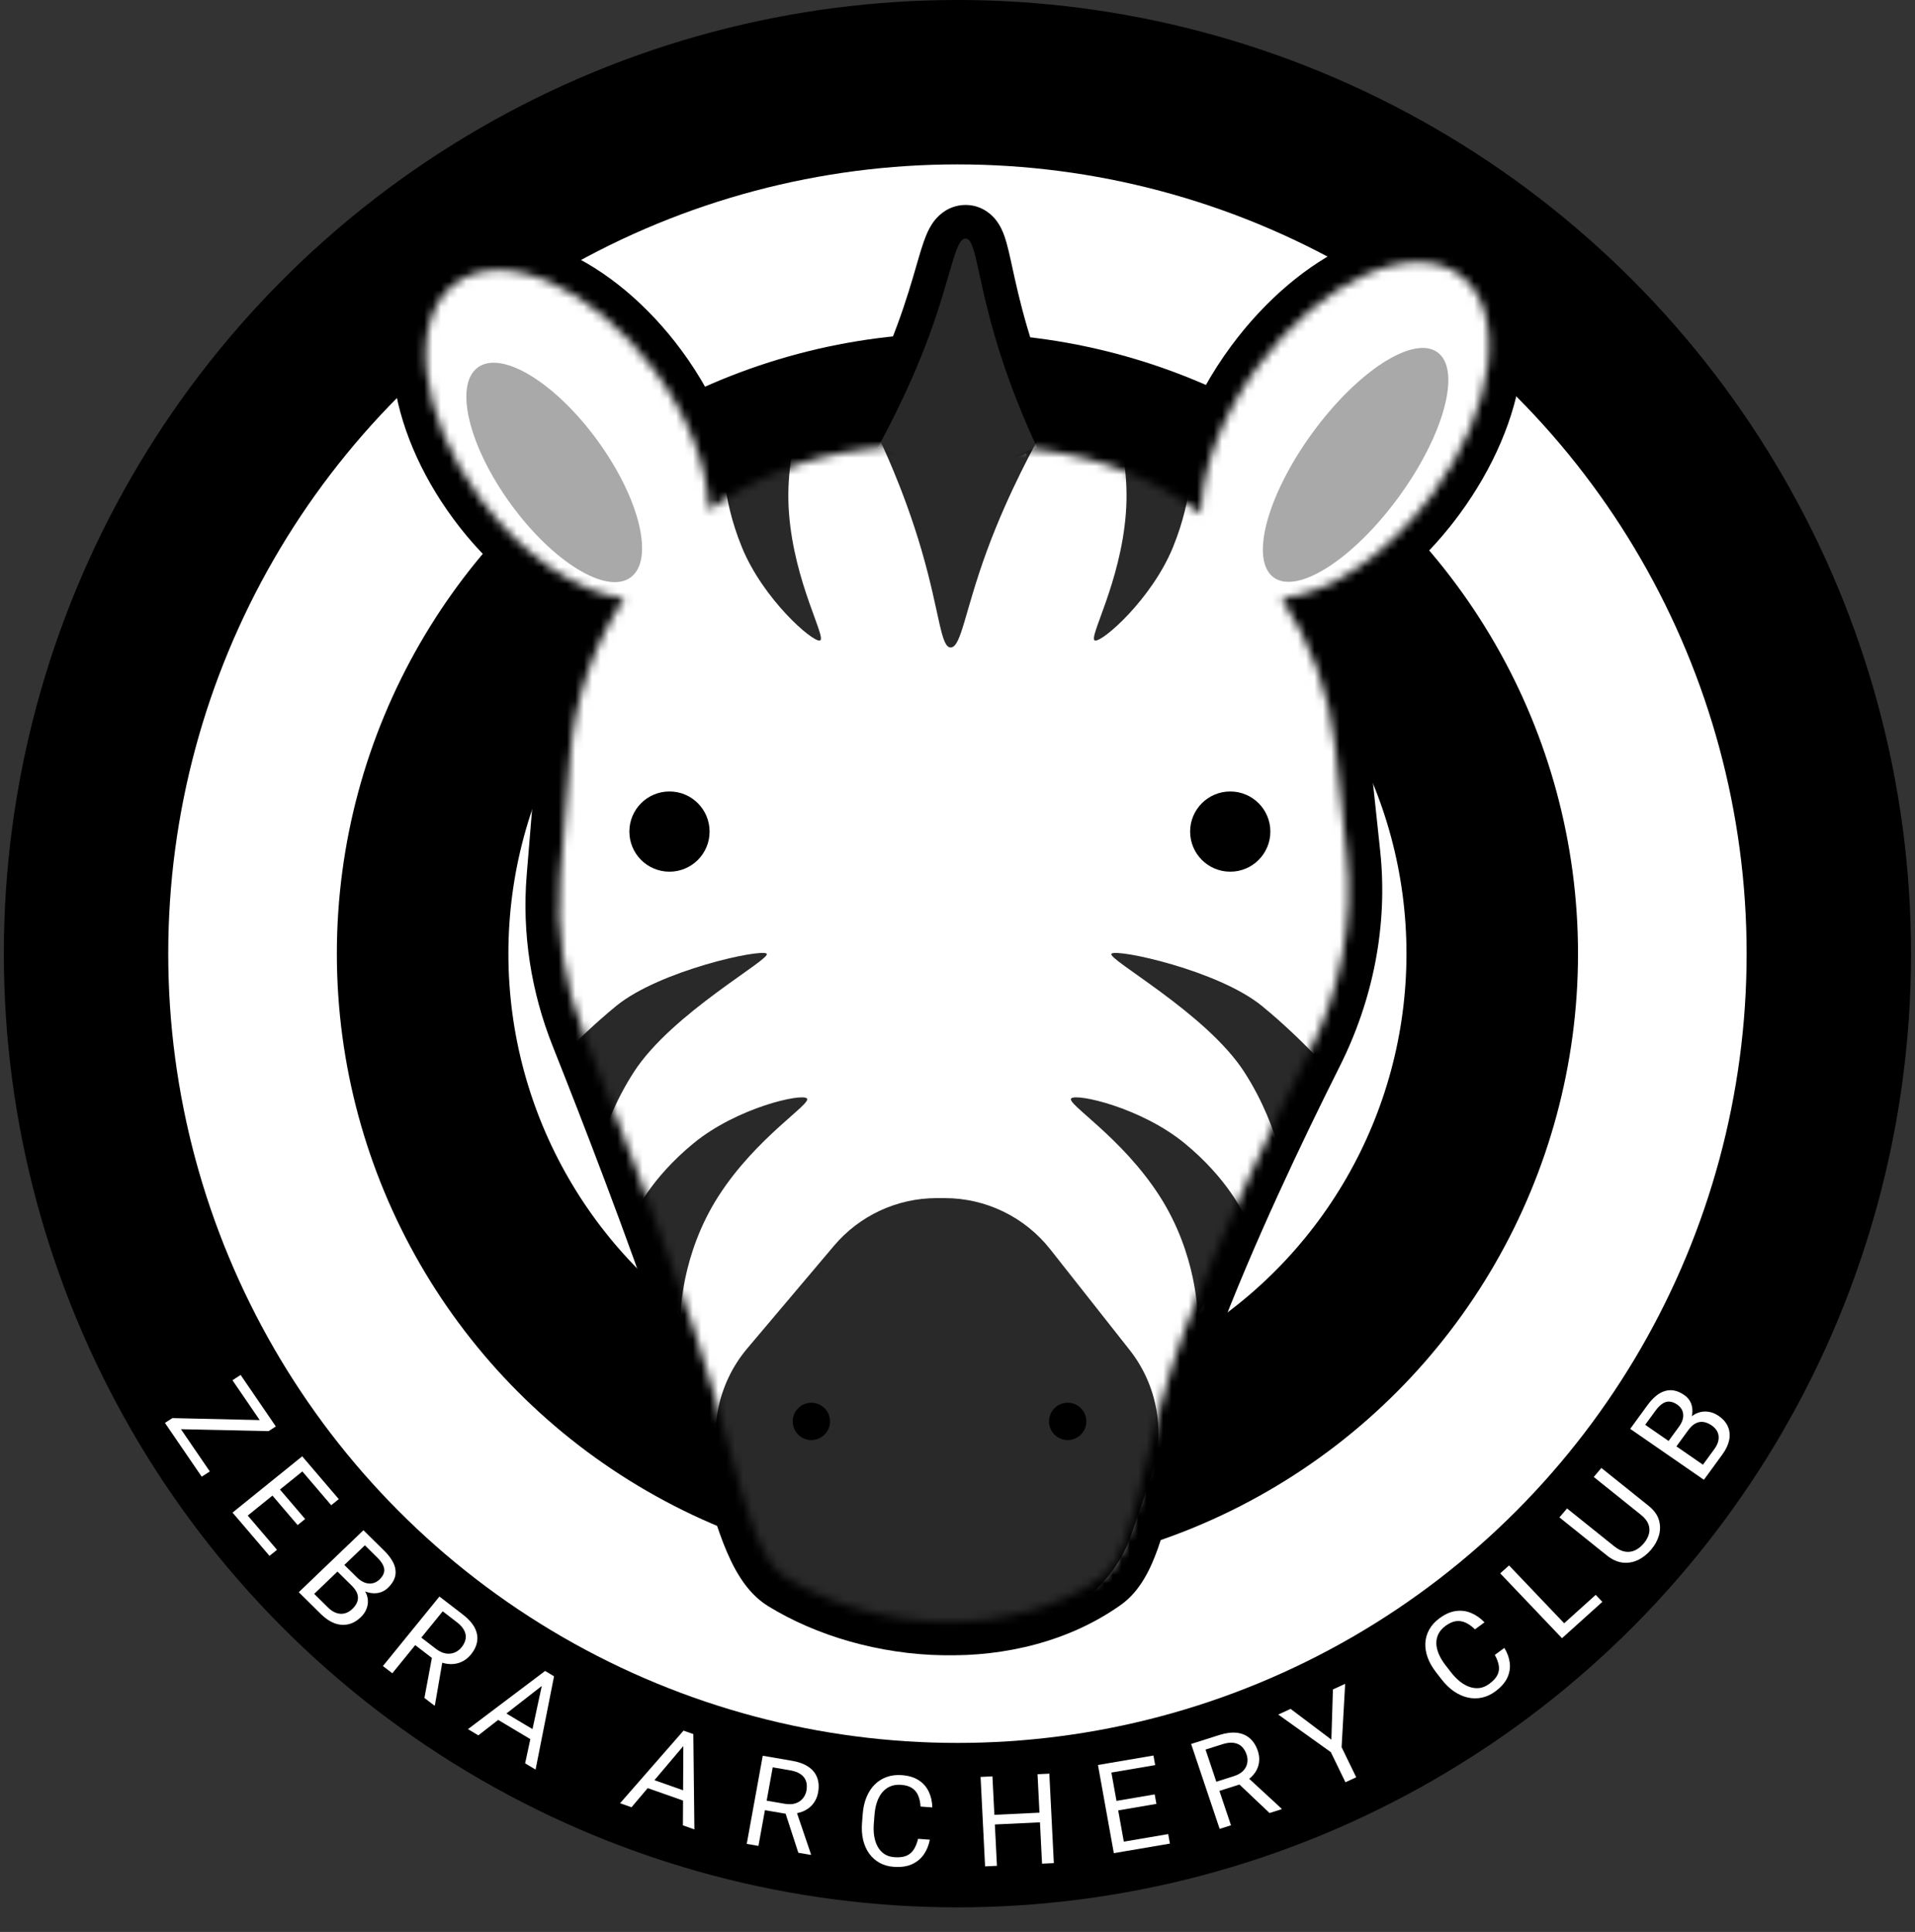 <svg width="228" height="230" viewBox="0 0 228 230" fill="none" xmlns="http://www.w3.org/2000/svg">
<rect x="0" y="0" width="228" height="230" fill="#333333" stroke="none"/>
<circle cx="113.992" cy="113.536" r="113.036" fill="black" stroke="black"/>
<circle cx="113.992" cy="113.536" r="93.962" fill="white"/>
<circle cx="113.992" cy="113.536" r="73.886" fill="black"/>
<circle cx="113.992" cy="113.536" r="53.463" fill="white"/>
<circle cx="113.992" cy="113.536" r="34.427" fill="#DF3D3D"/>
<mask id="path-6-outside-1_8_182" maskUnits="userSpaceOnUse" x="46.689" y="23.401" width="135" height="174" fill="black">
<rect fill="white" x="46.689" y="23.401" width="135" height="174"/>
<path fill-rule="evenodd" clip-rule="evenodd" d="M123.499 53.305C123.499 53.305 120.591 47.432 118.411 39.916C117.546 36.935 117.013 34.496 116.608 32.642L116.608 32.642C115.993 29.822 115.673 28.357 114.93 28.402C114.194 28.446 113.75 29.976 112.95 32.736L112.95 32.736L112.949 32.736C112.41 34.597 111.708 37.016 110.645 39.916C108.044 47.016 104.586 53.129 104.488 53.301L102.785 53.515C95.966 54.369 89.702 56.917 84.416 60.718C84.26 55.725 82.036 49.668 77.922 44.093C70.573 34.134 59.975 29.485 54.25 33.71C48.526 37.934 49.843 49.432 57.192 59.391C62.246 66.24 68.837 70.578 74.322 71.244C70.74 76.693 68.456 83.067 67.892 89.927L66.696 104.483C66.176 110.808 67.171 117.157 69.516 123.054C73.026 131.88 78.424 145.812 82.614 158.22C84.304 163.222 85.582 167.877 86.703 171.962C88.934 180.089 90.545 185.956 93.54 187.8C104.079 194.286 120.457 195.363 131.138 187.8C133.623 186.039 134.804 181.106 136.368 174.573C137.516 169.777 138.871 164.119 141.099 158.22C145.515 146.532 151.544 133.901 155.932 125.162C159.573 117.911 161.206 109.785 160.347 101.717L159.001 89.07C158.304 82.523 156.043 76.453 152.593 71.24C158.226 70.687 165.169 66.134 170.507 58.901C178.055 48.672 179.534 36.955 173.809 32.73C168.084 28.506 157.324 33.374 149.776 43.603C145.405 49.526 143.069 55.947 142.989 61.124C137.611 57.15 131.194 54.489 124.198 53.613L123.029 53.467L123.499 53.305Z"/>
</mask>
<path fill-rule="evenodd" clip-rule="evenodd" d="M123.499 53.305C123.499 53.305 120.591 47.432 118.411 39.916C117.546 36.935 117.013 34.496 116.608 32.642L116.608 32.642C115.993 29.822 115.673 28.357 114.93 28.402C114.194 28.446 113.75 29.976 112.95 32.736L112.95 32.736L112.949 32.736C112.41 34.597 111.708 37.016 110.645 39.916C108.044 47.016 104.586 53.129 104.488 53.301L102.785 53.515C95.966 54.369 89.702 56.917 84.416 60.718C84.26 55.725 82.036 49.668 77.922 44.093C70.573 34.134 59.975 29.485 54.25 33.71C48.526 37.934 49.843 49.432 57.192 59.391C62.246 66.24 68.837 70.578 74.322 71.244C70.74 76.693 68.456 83.067 67.892 89.927L66.696 104.483C66.176 110.808 67.171 117.157 69.516 123.054C73.026 131.88 78.424 145.812 82.614 158.22C84.304 163.222 85.582 167.877 86.703 171.962C88.934 180.089 90.545 185.956 93.54 187.8C104.079 194.286 120.457 195.363 131.138 187.8C133.623 186.039 134.804 181.106 136.368 174.573C137.516 169.777 138.871 164.119 141.099 158.22C145.515 146.532 151.544 133.901 155.932 125.162C159.573 117.911 161.206 109.785 160.347 101.717L159.001 89.07C158.304 82.523 156.043 76.453 152.593 71.24C158.226 70.687 165.169 66.134 170.507 58.901C178.055 48.672 179.534 36.955 173.809 32.73C168.084 28.506 157.324 33.374 149.776 43.603C145.405 49.526 143.069 55.947 142.989 61.124C137.611 57.15 131.194 54.489 124.198 53.613L123.029 53.467L123.499 53.305Z" fill="white"/>
<path d="M118.411 39.916L114.569 41.031V41.031L118.411 39.916ZM123.499 53.305L124.799 57.088L129.102 55.609L127.083 51.531L123.499 53.305ZM116.608 32.642L120.516 31.788L120.513 31.775L120.51 31.762L116.608 32.642ZM116.608 32.642L112.7 33.495L112.703 33.508L112.706 33.521L116.608 32.642ZM114.93 28.402L115.169 32.395H115.169L114.93 28.402ZM112.95 32.736L109.108 31.622L109.086 31.699L109.066 31.776L112.95 32.736ZM112.95 32.736L116.771 33.918L116.805 33.808L116.833 33.696L112.95 32.736ZM112.949 32.736L109.128 31.555L109.118 31.588L109.108 31.622L112.949 32.736ZM110.645 39.916L114.401 41.293V41.293L110.645 39.916ZM104.488 53.301L104.986 57.27L106.977 57.021L107.968 55.275L104.488 53.301ZM102.785 53.515L102.288 49.546V49.546L102.785 53.515ZM84.416 60.718L80.418 60.844L80.653 68.352L86.752 63.966L84.416 60.718ZM77.922 44.093L74.704 46.468L77.922 44.093ZM54.25 33.71L51.875 30.491L54.25 33.71ZM57.192 59.391L53.973 61.766L57.192 59.391ZM74.322 71.244L77.665 73.442L81.208 68.052L74.805 67.274L74.322 71.244ZM67.892 89.927L71.879 90.255L67.892 89.927ZM66.696 104.483L62.709 104.155L66.696 104.483ZM69.516 123.054L73.233 121.576L73.233 121.576L69.516 123.054ZM82.614 158.22L78.825 159.5L82.614 158.22ZM86.703 171.962L82.846 173.021L86.703 171.962ZM93.54 187.8L91.444 191.206L91.444 191.206L93.54 187.8ZM131.138 187.8L128.826 184.535L131.138 187.8ZM136.368 174.573L140.258 175.504L136.368 174.573ZM141.099 158.22L144.841 159.634H144.841L141.099 158.22ZM155.932 125.162L152.357 123.367L155.932 125.162ZM160.347 101.717L156.369 102.14L160.347 101.717ZM159.001 89.07L155.023 89.493L159.001 89.07ZM152.593 71.24L152.202 67.259L145.591 67.908L149.257 73.447L152.593 71.24ZM170.507 58.901L173.725 61.276L170.507 58.901ZM173.809 32.73L171.434 35.949V35.949L173.809 32.73ZM149.776 43.603L152.994 45.978L149.776 43.603ZM142.989 61.124L140.611 64.341L146.866 68.965L146.988 61.187L142.989 61.124ZM124.198 53.613L123.701 57.582L124.198 53.613ZM123.029 53.467L121.729 49.684L122.532 57.435L123.029 53.467ZM114.569 41.031C115.712 44.969 117.039 48.46 118.078 50.963C118.599 52.217 119.05 53.231 119.375 53.939C119.537 54.292 119.668 54.57 119.76 54.763C119.806 54.859 119.843 54.934 119.869 54.988C119.882 55.014 119.892 55.035 119.899 55.051C119.903 55.058 119.906 55.065 119.909 55.069C119.91 55.072 119.911 55.074 119.912 55.076C119.912 55.077 119.912 55.077 119.913 55.078C119.913 55.078 119.913 55.079 119.913 55.079C119.913 55.079 119.914 55.08 123.499 53.305C127.083 51.531 127.084 51.531 127.084 51.531C127.084 51.531 127.084 51.532 127.084 51.532C127.084 51.532 127.084 51.532 127.084 51.533C127.084 51.533 127.084 51.533 127.084 51.532C127.084 51.532 127.083 51.529 127.081 51.526C127.077 51.518 127.071 51.505 127.062 51.487C127.044 51.451 127.016 51.392 126.978 51.314C126.903 51.156 126.79 50.916 126.646 50.602C126.357 49.973 125.945 49.049 125.467 47.896C124.507 45.583 123.29 42.38 122.252 38.802L114.569 41.031ZM112.7 33.495C113.107 35.358 113.664 37.91 114.569 41.031L122.252 38.802C121.428 35.96 120.919 33.634 120.516 31.788L112.7 33.495ZM112.706 33.521L112.706 33.521L120.51 31.762L120.51 31.762L112.706 33.521ZM115.169 32.395C114.559 32.431 113.935 32.305 113.374 32.02C112.848 31.752 112.513 31.413 112.33 31.191C112.019 30.812 111.961 30.541 112.042 30.77C112.099 30.933 112.182 31.224 112.302 31.718C112.418 32.202 112.544 32.778 112.7 33.495L120.516 31.788C120.234 30.497 119.943 29.128 119.592 28.125C119.422 27.641 119.107 26.836 118.508 26.108C117.792 25.237 116.491 24.301 114.69 24.409L115.169 32.395ZM116.791 33.85C116.995 33.149 117.161 32.577 117.312 32.09C117.467 31.594 117.578 31.278 117.661 31.078C117.762 30.834 117.733 30.98 117.519 31.241C117.276 31.54 116.504 32.315 115.169 32.395L114.69 24.409C112.987 24.511 111.885 25.494 111.326 26.178C110.797 26.825 110.469 27.534 110.267 28.023C109.86 29.009 109.479 30.341 109.108 31.622L116.791 33.85ZM116.833 33.696L116.833 33.696L109.066 31.776L109.066 31.777L116.833 33.696ZM116.771 33.918L116.771 33.918L109.128 31.555L109.128 31.555L116.771 33.918ZM114.401 41.293C115.515 38.252 116.249 35.718 116.791 33.851L109.108 31.622C108.57 33.475 107.901 35.78 106.889 38.54L114.401 41.293ZM107.968 55.275C108.1 55.042 111.685 48.704 114.401 41.293L106.889 38.54C104.402 45.329 101.073 51.216 101.009 51.328L107.968 55.275ZM103.282 57.484L104.986 57.27L103.991 49.333L102.288 49.546L103.282 57.484ZM86.752 63.966C91.508 60.545 97.142 58.253 103.282 57.484L102.288 49.546C94.789 50.485 87.897 53.288 82.081 57.471L86.752 63.966ZM74.704 46.468C78.452 51.547 80.293 56.838 80.418 60.844L88.414 60.593C88.227 54.611 85.621 47.788 81.141 41.718L74.704 46.468ZM56.626 36.928C57.844 36.029 60.221 35.645 63.871 37.246C67.406 38.796 71.368 41.948 74.704 46.468L81.141 41.718C77.127 36.279 72.117 32.127 67.084 29.919C62.166 27.762 56.382 27.166 51.875 30.491L56.626 36.928ZM60.41 57.016C57.075 52.496 55.232 47.78 54.792 43.945C54.339 39.985 55.407 37.827 56.626 36.928L51.875 30.491C47.369 33.816 46.233 39.52 46.844 44.855C47.47 50.315 49.959 56.327 53.973 61.766L60.41 57.016ZM74.805 67.274C70.787 66.785 65.075 63.337 60.41 57.016L53.973 61.766C59.416 69.142 66.887 74.37 73.84 75.215L74.805 67.274ZM71.879 90.255C72.386 84.078 74.442 78.344 77.665 73.442L70.98 69.047C67.039 75.041 64.526 82.057 63.906 89.6L71.879 90.255ZM70.682 104.811L71.879 90.255L63.906 89.6L62.709 104.155L70.682 104.811ZM73.233 121.576C71.109 116.233 70.214 110.5 70.682 104.811L62.709 104.155C62.137 111.115 63.234 118.081 65.799 124.532L73.233 121.576ZM86.404 156.94C82.18 144.431 76.75 130.42 73.233 121.576L65.799 124.532C69.302 133.339 74.669 147.194 78.825 159.5L86.404 156.94ZM90.561 170.903C89.441 166.826 88.135 162.066 86.404 156.94L78.825 159.5C80.472 164.378 81.722 168.929 82.846 173.021L90.561 170.903ZM95.637 184.393C95.352 184.218 94.59 183.426 93.563 180.786C92.599 178.309 91.696 175.039 90.561 170.903L82.846 173.021C83.942 177.012 84.96 180.739 86.108 183.688C87.192 186.474 88.733 189.538 91.444 191.206L95.637 184.393ZM128.826 184.535C119.715 190.987 105.106 190.221 95.637 184.393L91.444 191.206C103.053 198.352 121.199 199.739 133.449 191.064L128.826 184.535ZM132.478 173.642C131.679 176.979 131.043 179.615 130.327 181.645C129.563 183.807 128.983 184.424 128.826 184.535L133.449 191.064C135.778 189.415 137.031 186.686 137.87 184.308C138.757 181.797 139.493 178.7 140.258 175.504L132.478 173.642ZM137.357 156.806C135.028 162.973 133.622 168.863 132.478 173.642L140.258 175.504C141.41 170.692 142.714 165.265 144.841 159.634L137.357 156.806ZM152.357 123.367C147.948 132.148 141.846 144.925 137.357 156.806L144.841 159.634C149.183 148.14 155.139 135.654 159.506 126.957L152.357 123.367ZM156.369 102.14C157.141 109.394 155.678 116.753 152.357 123.367L159.506 126.957C163.467 119.069 165.27 110.177 164.324 101.293L156.369 102.14ZM155.023 89.493L156.369 102.14L164.324 101.293L162.978 88.646L155.023 89.493ZM149.257 73.447C152.361 78.138 154.396 83.599 155.023 89.493L162.978 88.646C162.212 81.448 159.725 74.768 155.929 69.032L149.257 73.447ZM152.984 75.221C160.169 74.515 168.019 69.01 173.725 61.276L167.288 56.526C162.32 63.259 156.284 66.858 152.202 67.259L152.984 75.221ZM173.725 61.276C177.828 55.716 180.406 49.598 181.104 44.065C181.783 38.679 180.734 32.869 176.184 29.512L171.434 35.949C172.609 36.816 173.682 38.977 173.167 43.063C172.67 47.002 170.734 51.857 167.288 56.526L173.725 61.276ZM176.184 29.512C171.634 26.154 165.774 26.865 160.828 29.102C155.746 31.401 150.66 35.668 146.557 41.228L152.994 45.978C156.44 41.309 160.508 38.027 164.125 36.391C167.877 34.694 170.259 35.082 171.434 35.949L176.184 29.512ZM146.557 41.228C141.827 47.638 139.086 54.849 138.989 61.062L146.988 61.187C147.053 57.045 148.983 51.413 152.994 45.978L146.557 41.228ZM123.701 57.582C129.999 58.371 135.772 60.765 140.611 64.341L145.366 57.908C139.45 53.535 132.388 50.608 124.695 49.644L123.701 57.582ZM122.532 57.435L123.701 57.582L124.695 49.644L123.526 49.498L122.532 57.435ZM122.198 49.522L121.729 49.684L124.33 57.249L124.799 57.088L122.198 49.522Z" fill="black" mask="url(#path-6-outside-1_8_182)"/>
<path d="M118.411 39.916C120.591 47.432 123.499 53.305 123.499 53.305L114.93 56.251L104.486 53.305C104.486 53.305 108.006 47.119 110.645 39.916C113.284 32.714 113.698 28.476 114.93 28.402C116.161 28.328 116.23 32.401 118.411 39.916Z" fill="#292929"/>
<mask id="mask0_8_182" style="mask-type:alpha" maskUnits="userSpaceOnUse" x="50" y="31" width="128" height="163">
<path fill-rule="evenodd" clip-rule="evenodd" d="M142.989 61.124C143.069 55.947 145.405 49.526 149.776 43.603C157.324 33.374 168.084 28.506 173.809 32.73C179.534 36.955 178.055 48.672 170.507 58.901C165.169 66.134 158.226 70.687 152.593 71.24C156.043 76.453 158.304 82.523 159.001 89.07L160.347 101.717C161.206 109.785 159.573 117.911 155.932 125.162C151.544 133.901 145.515 146.532 141.099 158.22C138.871 164.119 137.516 169.777 136.368 174.573C134.804 181.106 133.623 186.039 131.138 187.8C120.457 195.363 104.079 194.286 93.54 187.8C90.545 185.956 88.934 180.089 86.703 171.962L86.703 171.962C85.582 167.877 84.304 163.222 82.614 158.22C78.424 145.812 73.026 131.88 69.516 123.054C67.171 117.157 66.176 110.808 66.696 104.483L67.892 89.927C68.456 83.067 70.74 76.693 74.322 71.244C68.837 70.578 62.246 66.24 57.192 59.391C49.843 49.432 48.526 37.934 54.25 33.71C59.975 29.485 70.573 34.134 77.922 44.093C82.036 49.668 84.26 55.725 84.416 60.718C89.702 56.917 95.966 54.369 102.785 53.515L108.128 52.846C111.43 52.432 114.771 52.432 118.073 52.846L124.198 53.613C131.194 54.489 137.611 57.15 142.989 61.124Z" fill="#D9D9D9"/>
</mask>
<g mask="url(#mask0_8_182)">
<rect x="43.644" y="26.348" width="139.491" height="174.637" fill="white"/>
<path d="M109.738 65.563C107.557 58.047 104.65 52.174 104.65 52.174L113.219 49.229L123.662 52.174C123.662 52.174 120.143 58.361 117.504 65.563C114.864 72.766 114.451 77.004 113.219 77.078C111.988 77.151 111.919 73.079 109.738 65.563Z" fill="#292929"/>
<path d="M99.297 148.309L88.979 160.518C85.299 164.873 84.214 170.858 86.132 176.227L89.226 184.889C91.757 191.977 98.886 196.343 106.35 195.375L121.61 193.397C127.645 192.615 132.714 188.476 134.688 182.719L137.059 175.803C138.823 170.661 137.854 164.974 134.487 160.706L125.039 148.727C122.005 144.881 117.376 142.636 112.477 142.636H111.518C106.808 142.636 102.337 144.711 99.297 148.309Z" fill="#292929"/>
<path d="M138.039 142.355C142.581 149.404 142.581 156.609 142.581 156.609L144.893 152.578L148.028 144.48C148.028 144.48 146.184 140.319 141.015 136.09C135.846 131.861 128.189 130.146 127.545 130.764C126.9 131.382 133.497 135.307 138.039 142.355Z" fill="#292929"/>
<path d="M93.935 61.058C93.311 52.696 96.752 46.365 96.752 46.365L92.796 48.802L86.174 54.42C86.174 54.42 85.807 58.957 88.328 65.141C90.85 71.325 96.758 76.488 97.62 76.253C98.481 76.018 94.56 69.42 93.935 61.058Z" fill="#292929"/>
<path d="M134.049 61.058C134.674 52.696 131.232 46.365 131.232 46.365L135.188 48.802L141.81 54.42C141.81 54.42 142.177 58.957 139.656 65.141C137.134 71.325 131.226 76.488 130.364 76.253C129.503 76.018 133.424 69.42 134.049 61.058Z" fill="#292929"/>
<path d="M148.151 127.634C152.693 134.682 153.236 141.505 153.236 141.505L155.548 137.474L159.266 128.578C159.266 128.578 155.421 123.994 150.252 119.765C145.083 115.536 132.982 112.919 132.337 113.537C131.692 114.155 143.608 120.585 148.151 127.634Z" fill="#292929"/>
<path d="M85.573 142.355C81.031 149.404 81.031 156.609 81.031 156.609L78.719 152.578L75.584 144.48C75.584 144.48 77.428 140.319 82.597 136.09C87.766 131.861 95.423 130.146 96.067 130.764C96.712 131.382 90.115 135.307 85.573 142.355Z" fill="#292929"/>
<path d="M75.461 127.634C70.919 134.682 70.376 141.505 70.376 141.505L68.064 137.474L64.346 128.578C64.346 128.578 68.191 123.994 73.36 119.765C78.529 115.536 90.63 112.919 91.275 113.537C91.92 114.155 80.004 120.585 75.461 127.634Z" fill="#292929"/>
<circle cx="96.602" cy="169.22" r="2.221" fill="black"/>
<circle cx="127.119" cy="169.22" r="2.221" fill="black"/>
</g>
<path d="M84.484 99.001C84.484 101.639 82.346 103.777 79.708 103.777C77.07 103.777 74.932 101.639 74.932 99.001C74.932 96.363 77.07 94.224 79.708 94.224C82.346 94.224 84.484 96.363 84.484 99.001Z" fill="black"/>
<circle cx="146.473" cy="99.001" r="4.776" fill="black"/>
<ellipse cx="161.398" cy="55.346" rx="16.574" ry="6.399" transform="rotate(-53.962 161.398 55.346)" fill="#A9A9A9"/>
<ellipse cx="15.456" cy="6.399" rx="15.456" ry="6.399" transform="matrix(-0.588 -0.809 -0.809 0.588 80.251 64.984)" fill="#A9A9A9"/>
<path d="M24.981 175.178L24.015 175.802L19.94 169.84L20.906 169.216L24.981 175.178ZM31.978 170.377L20.131 170.118L19.639 169.398L20.525 168.826L32.344 169.095L32.84 169.821L31.978 170.377ZM32.501 169.325L31.529 169.953L27.677 164.317L28.649 163.689L32.501 169.325Z" fill="white"/>
<path d="M41.879 188.774L39.955 186.876L40.764 186.08L42.511 187.803C42.8 188.088 43.101 188.289 43.415 188.407C43.729 188.525 44.037 188.554 44.339 188.495C44.647 188.436 44.93 188.283 45.187 188.037C45.469 187.766 45.645 187.494 45.713 187.218C45.788 186.943 45.757 186.659 45.619 186.365C45.489 186.071 45.256 185.76 44.922 185.431L43.442 183.97L36.578 190.548L35.572 189.555L43.271 182.176L45.758 184.63C46.147 185.014 46.454 185.396 46.679 185.775C46.907 186.151 47.043 186.525 47.086 186.896C47.136 187.268 47.088 187.632 46.941 187.988C46.795 188.344 46.543 188.695 46.183 189.04C45.866 189.344 45.498 189.54 45.081 189.629C44.668 189.715 44.237 189.694 43.79 189.569C43.346 189.446 42.912 189.22 42.487 188.89L41.879 188.774ZM38.231 192.179L35.958 189.936L37.356 189.701L39.062 191.383C39.381 191.699 39.709 191.912 40.044 192.023C40.383 192.138 40.714 192.156 41.036 192.076C41.362 191.994 41.666 191.817 41.948 191.547C42.234 191.273 42.43 190.987 42.537 190.688C42.645 190.389 42.647 190.08 42.544 189.759C42.441 189.438 42.22 189.11 41.879 188.774L40.445 187.359L41.275 186.584L43.236 188.518L43.153 189.013C43.487 189.403 43.69 189.81 43.764 190.232C43.842 190.652 43.809 191.058 43.666 191.452C43.527 191.849 43.291 192.207 42.96 192.524C42.481 192.984 41.971 193.27 41.431 193.381C40.898 193.493 40.358 193.447 39.809 193.242C39.265 193.034 38.739 192.679 38.231 192.179Z" fill="white"/>
<path d="M52.318 190.068L55.117 192.22C55.751 192.708 56.211 193.215 56.494 193.741C56.781 194.27 56.888 194.807 56.815 195.354C56.748 195.9 56.496 196.442 56.059 196.98C55.751 197.359 55.389 197.645 54.975 197.837C54.568 198.029 54.128 198.121 53.655 198.115C53.189 198.108 52.709 198.001 52.217 197.794L51.806 197.673L49.176 195.65L49.89 194.749L51.876 196.276C52.278 196.586 52.668 196.775 53.046 196.844C53.427 196.909 53.781 196.876 54.108 196.745C54.434 196.615 54.713 196.407 54.944 196.123C55.203 195.805 55.365 195.477 55.431 195.14C55.498 194.804 55.446 194.465 55.276 194.125C55.113 193.784 54.816 193.448 54.387 193.118L52.709 191.828L46.711 199.204L45.59 198.343L52.318 190.068ZM50.532 202.142L51.526 196.811L52.697 197.702L51.783 202.993L51.728 203.061L50.532 202.142Z" fill="white"/>
<path d="M65.176 200.193L56.952 206.596L55.714 205.855L64.902 198.928L65.7 199.405L65.176 200.193ZM62.522 209.926L64.68 199.896L65.166 199.086L65.964 199.563L63.766 210.67L62.522 209.926ZM64.474 206.495L63.856 207.473L58.714 204.399L59.332 203.421L64.474 206.495Z" fill="white"/>
<path d="M81.907 207.22L75.186 215.156L73.825 214.677L81.38 206.033L82.258 206.342L81.907 207.22ZM81.307 217.311L81.362 207.028L81.67 206.135L82.548 206.444L82.675 217.793L81.307 217.311ZM82.512 213.551L82.108 214.635L76.457 212.646L76.861 211.561L82.512 213.551Z" fill="white"/>
<path d="M90.813 209.024L94.293 209.622C95.082 209.757 95.727 209.992 96.227 210.326C96.732 210.66 97.083 211.087 97.282 211.607C97.486 212.122 97.526 212.721 97.402 213.403C97.315 213.884 97.136 214.306 96.866 214.671C96.602 215.032 96.262 215.32 95.846 215.536C95.435 215.748 94.965 215.878 94.435 215.926L94.018 216.01L90.748 215.448L90.939 214.314L93.408 214.738C93.908 214.824 94.34 214.809 94.704 214.694C95.068 214.573 95.361 214.378 95.584 214.109C95.806 213.84 95.951 213.526 96.016 213.165C96.089 212.762 96.074 212.395 95.97 212.065C95.866 211.735 95.659 211.459 95.347 211.237C95.04 211.011 94.62 210.852 94.086 210.76L92 210.402L90.3 219.756L88.907 219.516L90.813 209.024ZM95.05 220.572L93.359 215.376L94.811 215.619L96.552 220.741L96.537 220.827L95.05 220.572Z" fill="white"/>
<path d="M109.302 218.914L110.705 219.017C110.579 219.683 110.34 220.27 109.987 220.778C109.634 221.286 109.161 221.674 108.567 221.944C107.973 222.209 107.25 222.31 106.398 222.247C105.775 222.201 105.216 222.042 104.723 221.771C104.235 221.5 103.825 221.137 103.493 220.682C103.162 220.221 102.92 219.682 102.767 219.064C102.619 218.441 102.575 217.757 102.633 217.012L102.715 215.954C102.773 215.209 102.923 214.542 103.165 213.952C103.412 213.359 103.737 212.859 104.141 212.453C104.55 212.047 105.026 211.747 105.571 211.552C106.115 211.357 106.715 211.284 107.373 211.332C108.176 211.391 108.844 211.592 109.375 211.935C109.907 212.278 110.305 212.728 110.571 213.286C110.841 213.84 110.985 214.47 111.004 215.176L109.601 215.073C109.572 214.571 109.478 214.136 109.321 213.767C109.164 213.393 108.923 213.096 108.597 212.876C108.271 212.656 107.833 212.526 107.283 212.486C106.811 212.451 106.387 212.51 106.013 212.664C105.643 212.818 105.324 213.051 105.055 213.364C104.79 213.678 104.579 214.061 104.421 214.515C104.264 214.968 104.163 215.478 104.119 216.042L104.035 217.116C103.995 217.636 104.01 218.13 104.082 218.595C104.158 219.061 104.295 219.475 104.492 219.837C104.689 220.199 104.953 220.493 105.283 220.718C105.613 220.938 106.015 221.066 106.487 221.1C107.086 221.144 107.571 221.085 107.941 220.921C108.311 220.757 108.6 220.504 108.808 220.162C109.021 219.821 109.186 219.404 109.302 218.914Z" fill="white"/>
<path d="M123.936 215.793L123.993 216.942L118.228 217.216L118.171 216.067L123.936 215.793ZM118.16 211.478L118.696 222.128L117.284 222.195L116.748 211.545L118.16 211.478ZM124.934 211.155L125.47 221.806L124.065 221.873L123.53 211.222L124.934 211.155Z" fill="white"/>
<path d="M139.087 218.35L139.291 219.482L133.724 220.429L133.52 219.297L139.087 218.35ZM132.117 209.885L134.005 220.381L132.612 220.618L130.723 210.123L132.117 209.885ZM137.477 213.624L137.681 214.756L132.851 215.578L132.647 214.446L137.477 213.624ZM137.33 208.998L137.535 210.137L132.04 211.072L131.835 209.933L137.33 208.998Z" fill="white"/>
<path d="M141.816 207.622L145.18 206.553C145.943 206.311 146.627 206.222 147.23 206.286C147.839 206.349 148.356 206.564 148.783 206.93C149.213 207.29 149.539 207.799 149.76 208.456C149.915 208.919 149.962 209.373 149.9 209.818C149.842 210.256 149.681 210.666 149.417 211.047C149.157 211.422 148.804 211.751 148.359 212.036L148.031 212.302L144.869 213.307L144.489 212.221L146.876 211.462C147.36 211.309 147.735 211.097 148 210.829C148.263 210.556 148.428 210.25 148.495 209.911C148.561 209.572 148.536 209.229 148.419 208.882C148.289 208.493 148.098 208.177 147.846 207.935C147.595 207.692 147.277 207.544 146.894 207.492C146.514 207.433 146.065 207.486 145.549 207.65L143.531 208.291L146.56 217.303L145.212 217.731L141.816 207.622ZM151.153 215.844L147.142 212.047L148.543 211.594L152.563 215.303L152.591 215.387L151.153 215.844Z" fill="white"/>
<path d="M153.659 203.444L158.513 207.105L158.697 201.13L160.155 200.461L159.731 208.004L161.472 211.588L160.187 212.178L158.447 208.594L152.188 204.12L153.659 203.444Z" fill="white"/>
<path d="M177.973 197.018L179.106 196.186C179.461 196.761 179.675 197.352 179.75 197.957C179.825 198.562 179.727 199.157 179.459 199.742C179.187 200.324 178.707 200.867 178.018 201.373C177.514 201.743 176.984 201.987 176.427 202.106C175.874 202.221 175.318 202.218 174.759 202.095C174.198 201.969 173.65 201.726 173.118 201.366C172.586 201 172.091 200.521 171.633 199.931L170.981 199.093C170.523 198.503 170.187 197.911 169.973 197.317C169.759 196.717 169.669 196.135 169.702 195.572C169.738 195.006 169.897 194.475 170.178 193.977C170.459 193.48 170.866 193.036 171.397 192.646C172.046 192.169 172.688 191.885 173.322 191.795C173.957 191.705 174.563 191.78 175.14 192.022C175.718 192.258 176.253 192.631 176.743 193.143L175.61 193.976C175.249 193.623 174.885 193.361 174.516 193.189C174.145 193.014 173.762 192.95 173.367 192.998C172.971 193.046 172.551 193.233 172.107 193.56C171.725 193.84 171.444 194.159 171.264 194.516C171.087 194.869 171.002 195.249 171.009 195.656C171.02 196.06 171.119 196.481 171.305 196.92C171.491 197.358 171.758 197.801 172.105 198.249L172.766 199.099C173.086 199.512 173.431 199.867 173.799 200.166C174.171 200.462 174.554 200.681 174.947 200.821C175.341 200.962 175.739 201.009 176.141 200.962C176.541 200.911 176.931 200.745 177.313 200.465C177.797 200.109 178.124 199.751 178.294 199.389C178.465 199.028 178.514 198.653 178.441 198.265C178.371 197.873 178.216 197.458 177.973 197.018Z" fill="white"/>
<path d="M189.984 189.87L190.777 190.702L186.815 194.271L186.022 193.438L189.984 189.87ZM179.666 186.364L187.022 194.084L185.971 195.031L178.616 187.31L179.666 186.364Z" fill="white"/>
<path d="M189.751 175.834L190.66 174.761L196.288 179.275C196.913 179.776 197.317 180.329 197.502 180.934C197.686 181.539 197.692 182.151 197.52 182.769C197.346 183.381 197.037 183.949 196.592 184.474C196.124 185.026 195.598 185.442 195.013 185.724C194.428 185.999 193.817 186.1 193.181 186.028C192.548 185.952 191.919 185.663 191.294 185.162L185.667 180.648L186.572 179.581L192.199 184.095C192.633 184.444 193.058 184.653 193.472 184.722C193.887 184.792 194.281 184.742 194.655 184.573C195.032 184.4 195.379 184.127 195.695 183.755C196.014 183.379 196.223 182.996 196.323 182.607C196.426 182.214 196.403 181.826 196.253 181.444C196.104 181.061 195.812 180.696 195.378 180.348L189.751 175.834Z" fill="white"/>
<path d="M201.003 170.264L199.41 172.447L198.467 171.813L199.913 169.831C200.152 169.504 200.305 169.179 200.371 168.857C200.437 168.534 200.414 168.234 200.303 167.955C200.191 167.67 199.988 167.426 199.695 167.224C199.374 167.001 199.068 166.882 198.778 166.866C198.487 166.842 198.204 166.923 197.931 167.108C197.656 167.286 197.38 167.564 197.104 167.943L195.878 169.623L203.698 175.028L202.865 176.17L194.093 170.107L196.152 167.285C196.474 166.843 196.808 166.48 197.154 166.197C197.495 165.911 197.85 165.714 198.219 165.607C198.586 165.493 198.962 165.474 199.348 165.55C199.733 165.627 200.13 165.807 200.54 166.09C200.902 166.34 201.163 166.657 201.324 167.041C201.48 167.422 201.533 167.839 201.482 168.29C201.434 168.737 201.279 169.194 201.017 169.66L201.003 170.264ZM205.067 173.153L203.185 175.733L202.709 174.434L204.121 172.499C204.386 172.136 204.546 171.784 204.602 171.443C204.66 171.097 204.622 170.777 204.487 170.482C204.348 170.184 204.117 169.924 203.796 169.702C203.471 169.477 203.148 169.34 202.827 169.291C202.507 169.241 202.193 169.294 201.886 169.45C201.579 169.606 201.285 169.877 201.003 170.264L199.815 171.891L198.89 171.233L200.513 169.009L201.028 168.999C201.366 168.61 201.743 168.342 202.158 168.196C202.569 168.047 202.985 168.006 203.408 168.072C203.834 168.135 204.235 168.297 204.613 168.558C205.159 168.935 205.535 169.373 205.74 169.871C205.943 170.362 205.988 170.888 205.874 171.45C205.756 172.009 205.487 172.577 205.067 173.153Z" fill="white"/>
<path d="M32.98 184.505L32.086 185.228L28.418 180.934L29.312 180.211L32.98 184.505ZM36.899 174.45L28.603 181.151L27.685 180.076L35.981 173.375L36.899 174.45ZM36.329 180.84L35.435 181.562L32.252 177.836L33.147 177.114L36.329 180.84ZM40.334 178.471L39.434 179.198L35.813 174.96L36.714 174.233L40.334 178.471Z" fill="white"/>
</svg>
